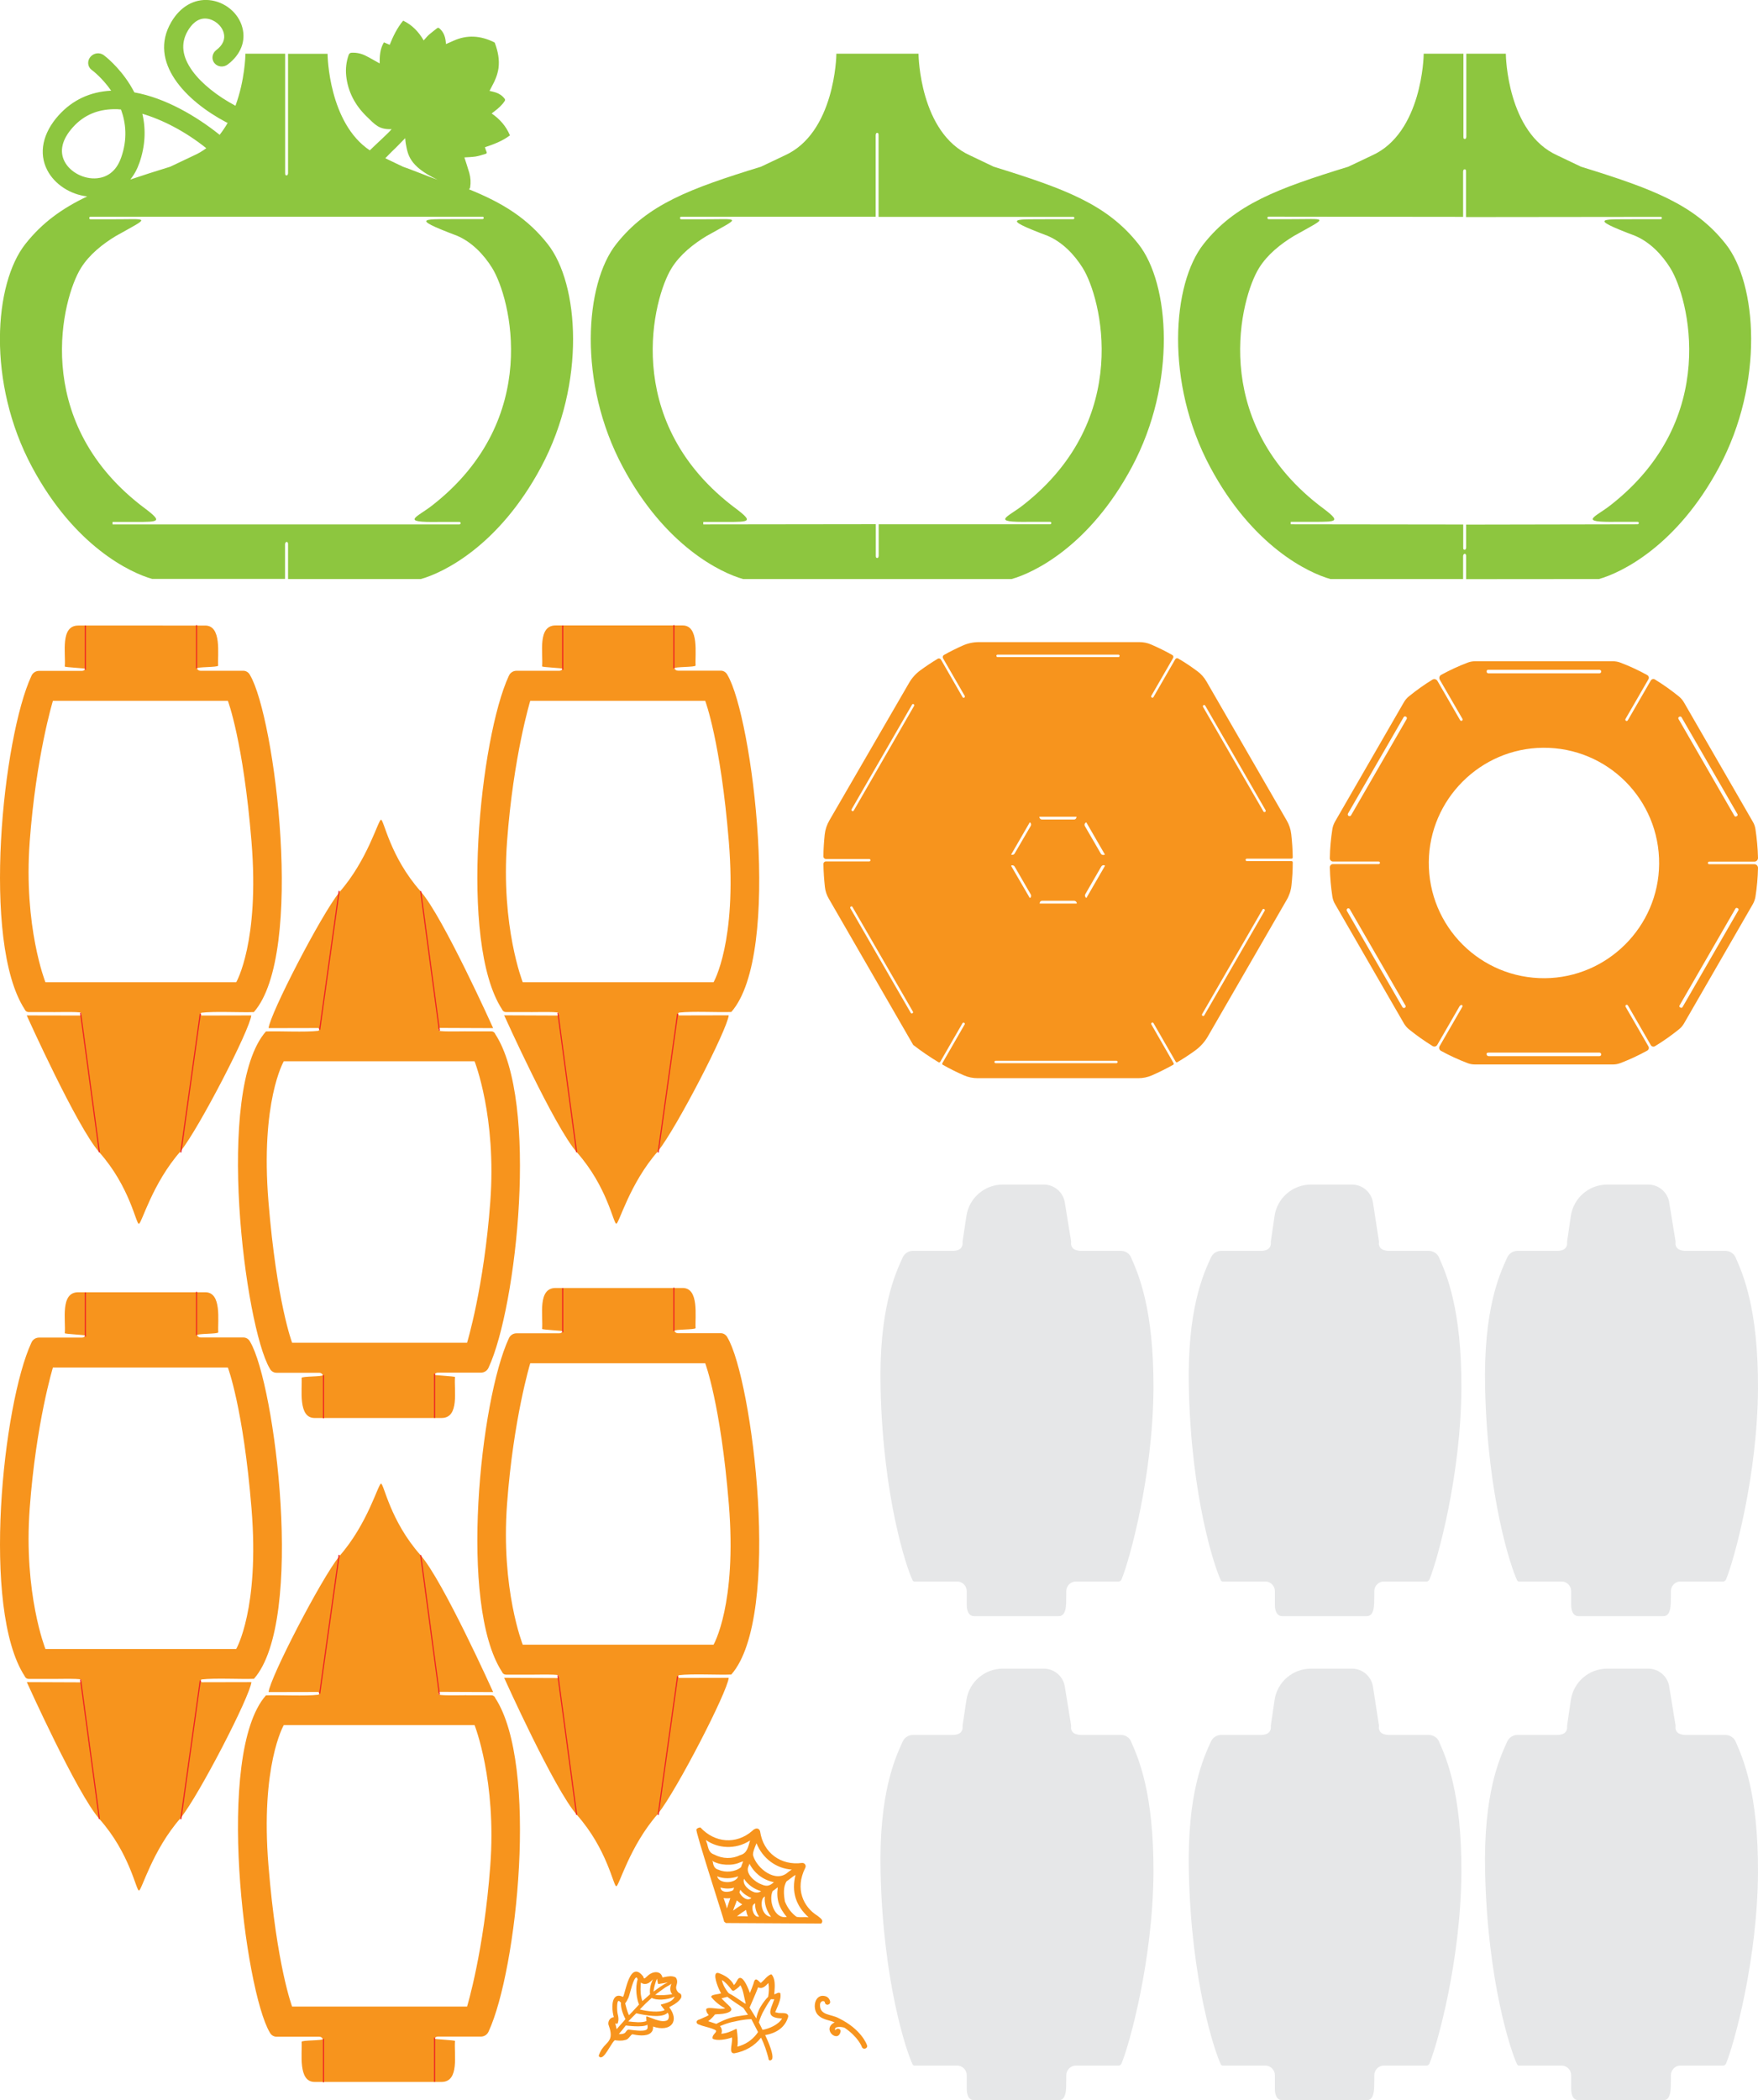 <?xml version="1.0" encoding="utf-8"?>
<!-- Generator: Adobe Illustrator 27.6.1, SVG Export Plug-In . SVG Version: 6.00 Build 0)  -->
<svg version="1.1" id="Paper_Pumpkin_Blank" xmlns="http://www.w3.org/2000/svg" xmlns:xlink="http://www.w3.org/1999/xlink"
	 x="0px" y="0px" viewBox="0 0 1644.8 1963.9" style="enable-background:new 0 0 1644.8 1963.9;" xml:space="preserve">
<style type="text/css">
	.st0{fill:#E6E7E8;}
	.st1{fill:#F7941D;}
	.st2{fill:none;stroke:#ED1C24;stroke-miterlimit:10;}
	.st3{fill:#8DC63F;}
</style>
<path id="DiffuserF_Cut" class="st0" d="M1567.5,1612.6c0.2,0.9,0.2,1.8,0.1,2.7c-0.2,2.5,1.2,4.9,3.5,6c1.7,0.8,4.3,1.2,5.5,1.2
	h37.7c4.1,0,7.9,2.4,9.6,6.2v0.1c6.9,15.6,21.2,48,20.9,122.4c-0.5,81.8-22.4,160.6-29.9,178.6c-0.5,1.1-1.5,1.9-2.6,1.9h-40.1
	c-4.9,0-8.9,4.1-8.9,9.1v3.9l-0.1,6.3c-0.2,13.1-5,13.1-7.5,13.1H1477c-6.1,0-7-6.7-7-10.8v-12.5c0-5-4-9.1-8.9-9.1h-40
	c-0.7,0-1.3-0.4-1.7-1.2c-5.7-11.8-27.6-76.9-29.9-179.4c-1.7-73.7,13.4-106.5,20.6-122.3c0-0.1,0.1-0.2,0.1-0.2
	c1.7-3.7,5.4-6.1,9.5-6.1h37.5c1.1,0,3.4-0.2,5.2-1c2.5-1.1,4-3.6,3.8-6.3c-0.1-0.7,0-1.5,0.1-2.2l3.4-23.2
	c2.5-16.8,16.9-29.3,34-29.3h38.4c10.2,0,18.7,7.7,19.8,17.8c0,0.2,0,0.4,0.1,0.6L1567.5,1612.6z"/>
<path id="DiffuserE_Cut" class="st0" d="M1290,1612.6c0.2,0.9,0.2,1.8,0.1,2.7c-0.2,2.5,1.2,4.9,3.5,6c1.7,0.8,4.3,1.2,5.5,1.2h37.7
	c4.1,0,7.9,2.4,9.6,6.2v0.1c6.9,15.6,21.2,48,20.9,122.4c-0.5,81.8-22.4,160.6-29.9,178.6c-0.5,1.1-1.5,1.9-2.6,1.9h-40.1
	c-4.9,0-8.9,4.1-8.9,9.1v3.9l-0.1,6.3c-0.2,13.1-5,13.1-7.5,13.1h-78.4c-6.1,0-7-6.7-7-10.8v-12.5c0-5-4-9.1-8.9-9.1h-40
	c-0.7,0-1.3-0.4-1.7-1.2c-5.7-11.8-27.6-76.9-29.9-179.4c-1.7-73.7,13.4-106.5,20.6-122.3c0-0.1,0.1-0.2,0.1-0.2
	c1.7-3.7,5.4-6.1,9.5-6.1h37.5c1.1,0,3.4-0.2,5.2-1c2.5-1.1,4-3.6,3.8-6.3c-0.1-0.7,0-1.5,0.1-2.2l3.4-23.2
	c2.5-16.8,16.9-29.3,34-29.3h38.4c10.2,0,18.7,7.7,19.8,17.8c0,0.2,0,0.4,0.1,0.6L1290,1612.6z"/>
<path id="DiffuserD_Cut" class="st0" d="M1002,1612.6c0.2,0.9,0.2,1.8,0.1,2.7c-0.2,2.5,1.2,4.9,3.5,6c1.7,0.8,4.3,1.2,5.5,1.2h37.7
	c4.1,0,7.9,2.4,9.5,6.2v0.1c6.9,15.6,21.2,48,20.9,122.4c-0.5,81.8-22.4,160.6-29.9,178.6c-0.5,1.1-1.5,1.9-2.6,1.9h-40.1
	c-4.9,0-9,4.1-9,9.1v3.9l-0.1,6.3c-0.2,13.1-5,13.1-7.5,13.1h-78.5c-6.1,0-7-6.7-7-10.8v-12.5c0-5-4-9.1-9-9.1h-40
	c-0.7,0-1.3-0.4-1.7-1.2c-5.7-11.8-27.6-76.9-29.9-179.4c-1.7-73.7,13.4-106.5,20.6-122.3c0-0.1,0.1-0.2,0.1-0.2
	c1.7-3.7,5.4-6.1,9.5-6.1h37.5c1.1,0,3.4-0.2,5.2-1c2.5-1.1,4-3.6,3.8-6.3c-0.1-0.7,0-1.5,0.1-2.2l3.5-23.2
	c2.5-16.8,17-29.3,34-29.3h38.4c10.2,0,18.7,7.7,19.8,17.8c0,0.2,0,0.4,0.1,0.6L1002,1612.6z"/>
<path id="DiffuserC_Cut" class="st0" d="M1567.5,1159.9c0.2,0.9,0.2,1.8,0.1,2.7c-0.2,2.5,1.2,4.9,3.5,6c1.7,0.8,4.3,1.2,5.5,1.2
	h37.7c4.1,0,7.9,2.4,9.6,6.2v0.1c6.9,15.6,21.2,48,20.9,122.4c-0.5,81.8-22.4,160.6-29.9,178.6c-0.5,1.1-1.5,1.9-2.6,1.9h-40.1
	c-4.9,0-8.9,4.1-8.9,9.1v3.9l-0.1,6.3c-0.2,13.1-5,13.1-7.5,13.1H1477c-6.1,0-7-6.7-7-10.8v-12.5c0-5-4-9.1-8.9-9.1h-40
	c-0.7,0-1.3-0.4-1.7-1.2c-5.7-11.8-27.6-76.9-29.9-179.4c-1.7-73.7,13.4-106.5,20.6-122.3c0-0.1,0.1-0.2,0.1-0.2
	c1.7-3.7,5.4-6.1,9.5-6.1h37.5c1.1,0,3.4-0.2,5.2-1c2.5-1.1,4-3.6,3.8-6.3c-0.1-0.7,0-1.5,0.1-2.2l3.4-23.2
	c2.5-16.8,16.9-29.3,34-29.3h38.4c10.2,0,18.7,7.7,19.8,17.8c0,0.2,0,0.4,0.1,0.6L1567.5,1159.9z"/>
<path id="DiffuserB_Cut" class="st0" d="M1290,1159.9c0.2,0.9,0.2,1.8,0.1,2.7c-0.2,2.5,1.2,4.9,3.5,6c1.7,0.8,4.3,1.2,5.5,1.2h37.7
	c4.1,0,7.9,2.4,9.6,6.2v0.1c6.9,15.6,21.2,48,20.9,122.4c-0.5,81.8-22.4,160.6-29.9,178.6c-0.5,1.1-1.5,1.9-2.6,1.9h-40.1
	c-4.9,0-8.9,4.1-8.9,9.1v3.9l-0.1,6.3c-0.2,13.1-5,13.1-7.5,13.1h-78.4c-6.1,0-7-6.7-7-10.8v-12.5c0-5-4-9.1-8.9-9.1h-40
	c-0.7,0-1.3-0.4-1.7-1.2c-5.7-11.8-27.6-76.9-29.9-179.4c-1.7-73.7,13.4-106.5,20.6-122.3c0-0.1,0.1-0.2,0.1-0.2
	c1.7-3.7,5.4-6.1,9.5-6.1h37.5c1.1,0,3.4-0.2,5.2-1c2.5-1.1,4-3.6,3.8-6.3c-0.1-0.7,0-1.5,0.1-2.2l3.4-23.2
	c2.5-16.8,16.9-29.3,34-29.3h38.4c10.2,0,18.7,7.7,19.8,17.8c0,0.2,0,0.4,0.1,0.6L1290,1159.9z"/>
<path id="DiffuserA_Cut" class="st0" d="M1002,1159.9c0.2,0.9,0.2,1.8,0.1,2.7c-0.2,2.5,1.2,4.9,3.5,6c1.7,0.8,4.3,1.2,5.5,1.2h37.7
	c4.1,0,7.9,2.4,9.5,6.2v0.1c6.9,15.6,21.2,48,20.9,122.4c-0.5,81.8-22.4,160.6-29.9,178.6c-0.5,1.1-1.5,1.9-2.6,1.9h-40.1
	c-4.9,0-9,4.1-9,9.1v3.9l-0.1,6.3c-0.2,13.1-5,13.1-7.5,13.1h-78.5c-6.1,0-7-6.7-7-10.8v-12.5c0-5-4-9.1-9-9.1h-40
	c-0.7,0-1.3-0.4-1.7-1.2c-5.7-11.8-27.6-76.9-29.9-179.4c-1.7-73.7,13.4-106.5,20.6-122.3c0-0.1,0.1-0.2,0.1-0.2
	c1.7-3.7,5.4-6.1,9.5-6.1h37.5c1.1,0,3.4-0.2,5.2-1c2.5-1.1,4-3.6,3.8-6.3c-0.1-0.7,0-1.5,0.1-2.2l3.5-23.2
	c2.5-16.8,17-29.3,34-29.3h38.4c10.2,0,18.7,7.7,19.8,17.8c0,0.2,0,0.4,0.1,0.6L1002,1159.9z"/>
<path id="BottomBase_Cut" class="st1" d="M1642.4,838.7c1.4-8.8,2.2-17.8,2.4-27c0-1.9-1.5-3.5-3.4-3.5h-42.3
	c-0.7,0-1.2-0.5-1.2-1.2l0,0c0-0.7,0.6-1.2,1.2-1.2h42.3c1.9,0,3.4-1.5,3.4-3.5c-0.2-9.2-1.1-18.2-2.4-27c-0.4-2.4-1.2-4.8-2.5-6.9
	L1575.6,657c-1.2-2.1-2.8-4-4.7-5.6c-7.2-5.8-14.7-11.2-22.6-16c-1.3-0.8-3-0.3-3.8,1l-21.5,37.2c-0.3,0.6-1.1,0.8-1.7,0.5
	s-0.8-1.1-0.5-1.7l21.5-37.2c0.8-1.3,0.3-3-1-3.8c-8.1-4.5-16.5-8.4-25.2-11.7c-2.3-0.9-4.8-1.3-7.2-1.3h-128.6
	c-2.5,0-4.9,0.4-7.2,1.3c-8.5,3.2-16.8,7.1-24.7,11.4c-1.7,0.9-2.2,3-1.3,4.6l21.2,36.6c0.3,0.6,0.1,1.4-0.5,1.7s-1.3,0.1-1.7-0.5
	l-21.2-36.7c-0.9-1.6-3.1-2.2-4.7-1.2c-7.7,4.7-15.1,10-22.1,15.7c-1.9,1.5-3.5,3.5-4.7,5.6l-64.3,111.4c-1.2,2.1-2.1,4.5-2.5,6.9
	c-1.4,9-2.3,18.1-2.4,27.5c0,1.6,1.3,3,2.9,3h42.8c0.7,0,1.2,0.6,1.2,1.2c0,0.7-0.6,1.2-1.2,1.2h-42.8c-1.6,0-2.9,1.3-2.9,3
	c0.2,9.3,1,18.5,2.4,27.5c0.4,2.4,1.2,4.8,2.5,6.9l64.3,111.4c1.2,2.1,2.8,4,4.7,5.6c7.1,5.7,14.5,11,22.3,15.8
	c1.5,0.9,3.4,0.4,4.3-1.1l20.9-36.2c0.4-0.7,1.3-1.2,2.1-1.2l0,0c0.6,0.3,0.8,1.1,0.5,1.7l-21.3,36.9c-0.9,1.5-0.3,3.4,1.2,4.3
	c8,4.4,16.3,8.2,24.9,11.5c2.3,0.9,4.8,1.3,7.2,1.3h128.6c2.5,0,4.9-0.4,7.2-1.3c8.7-3.3,17.1-7.2,25.2-11.7
	c1.4-0.8,1.9-2.5,1.1-3.9l-21.4-37.1c-0.3-0.6-0.1-1.4,0.5-1.7s1.3-0.1,1.7,0.5l21.4,37.1c0.8,1.4,2.6,1.8,3.9,1
	c7.9-4.8,15.4-10.1,22.6-15.9c1.9-1.5,3.5-3.5,4.7-5.6l64.3-111.4C1641.1,843.5,1642,841.1,1642.4,838.7z M1390.9,627.7
	c0-0.7,0.6-1.3,1.3-1.3h104.2c0.7,0,1.4,0.4,1.6,1.1c0.4,1.1-0.5,2.2-1.5,2.2h-104c-0.9,0-1.6-0.7-1.6-1.6V627.7L1390.9,627.7z
	 M1313.9,942.6c-0.7,0.2-1.4-0.2-1.8-0.8l-51.9-89.9c-0.3-0.6-0.3-1.4,0.1-1.9c0.8-0.9,2.1-0.7,2.6,0.3l52,90
	C1315.6,941.1,1315.1,942.3,1313.9,942.6z M1316.1,672.4l-52,90c-0.3,0.6-1.1,1-1.8,0.8c-1.2-0.2-1.6-1.5-1.1-2.4l52-90
	c0.3-0.6,1.1-1,1.8-0.8C1316.1,670.3,1316.6,671.5,1316.1,672.4z M1496.5,987.7h-103.7c-1.1,0-2-0.9-2-2l0,0c0-0.6,0.3-1.3,1.9-1.3
	h0.3h103.4c0.7,0,1.4,0.4,1.6,1.1C1498.4,986.7,1497.6,987.7,1496.5,987.7z M1445.5,914.8c-60.3,0.5-109.2-48.4-108.7-108.7
	c0.5-58.5,48.3-106.3,106.8-106.8c60.3-0.5,109.2,48.4,108.7,108.7C1551.8,866.5,1504,914.3,1445.5,914.8z M1570.9,670.5l0.3-0.2
	c0.7-0.4,1.7-0.2,2.1,0.5l52.3,90.6c0.3,0.6,0.1,1.3-0.4,1.7l-0.7,0.4c-0.6,0.3-1.3,0.1-1.7-0.4l-52.3-90.6
	C1570,671.8,1570.2,670.9,1570.9,670.5z M1571.9,942.1c-0.7-0.4-0.9-1.2-0.5-1.8l52.3-90.6c0.3-0.6,1.1-0.8,1.7-0.5l0.6,0.3
	c0.6,0.3,0.8,1.1,0.5,1.7l-52.3,90.6c-0.4,0.7-1.2,0.9-1.8,0.5L1571.9,942.1z"/>
<path id="TopBase_Cut" class="st1" d="M1208.3,828c0.8-7.2,1.2-14.3,1.2-21.5c0-0.7-0.5-1.2-1.2-1.2h-41.7c-0.7,0-1.2-0.5-1.2-1.2
	c0-0.6,0.5-1.1,1.2-1.1h41.7c0.7,0,1.2-0.5,1.2-1.2c-0.1-7.3-0.6-14.5-1.4-21.7c-0.5-4.6-2-9-4.3-12.9l-75-129.9
	c-2.2-3.8-5.1-7.1-8.7-9.7c-5.7-4.2-11.6-8.2-17.8-11.8c-0.9-0.6-2.2-0.2-2.7,0.7l-20.4,35.4c-0.3,0.6-1,0.8-1.6,0.4
	c-0.6-0.3-0.8-1-0.4-1.6l20.4-35.4c0.5-0.9,0.2-2.2-0.7-2.7c-6.6-3.7-13.2-7-20-9.9c-3.4-1.5-7.2-2.2-10.9-2.2H915.9
	c-5.3,0-10.5,1.1-15.3,3.3c-5.9,2.6-11.7,5.5-17.4,8.7c-1.1,0.6-1.5,2-0.9,3.1l20.3,35.2c0.3,0.5,0.1,1.2-0.4,1.6
	c-0.6,0.3-1.3,0.2-1.6-0.4l-20.2-35.1c-0.6-1.1-2-1.5-3.1-0.8c-5.5,3.3-10.9,6.9-16.1,10.7c-4.4,3.2-8,7.2-10.7,11.9L776,767.2
	c-2.4,4.1-3.9,8.6-4.4,13.3c-0.7,6.8-1.2,13.6-1.2,20.5c0,1.3,1,2.3,2.3,2.3h40.5c0.7,0,1.2,0.5,1.2,1.2c0,0.6-0.5,1.1-1.2,1.1
	h-40.5c-1.3,0-2.3,1.1-2.3,2.3c0.1,7.3,0.6,14.5,1.4,21.7c0.4,3.7,1.6,7.3,3.5,10.6l79.1,137c7.5,5.8,15.4,11.2,23.7,16.2
	c0.6,0.3,1.3,0.1,1.6-0.4l20.8-36.1c0.3-0.6,1-0.8,1.6-0.4s0.8,1,0.4,1.6l-20.8,36.1c-0.3,0.6-0.1,1.3,0.4,1.6
	c6.4,3.6,13,6.9,19.6,9.8c4.1,1.8,8.5,2.7,13,2.7H1065c4.4,0,8.7-0.9,12.7-2.6c6.8-3,13.4-6.3,19.9-9.9c0.6-0.3,0.8-1,0.4-1.6
	l-20.8-36.2c-0.3-0.5-0.1-1.2,0.4-1.6c0.6-0.3,1.3-0.2,1.6,0.4l20.8,36.1c0.3,0.6,1.1,0.8,1.6,0.4c5.8-3.4,11.4-7.1,16.9-11.1
	c4.5-3.3,8.3-7.5,11.2-12.3l74-128.1C1206.2,837.6,1207.8,832.9,1208.3,828z M853.7,947.6c-0.6,0.3-1.3,0.2-1.6-0.4l-56.5-97.8
	c-0.3-0.5-0.1-1.2,0.4-1.6c0.6-0.3,1.3-0.2,1.6,0.4l56.5,97.8C854.5,946.6,854.3,947.2,853.7,947.6z M855.2,660.2L798.8,758
	c-0.3,0.6-1,0.8-1.6,0.4s-0.8-1-0.4-1.6l56.5-97.8c0.3-0.6,1-0.8,1.6-0.4C855.4,659,855.6,659.7,855.2,660.2z M1044.5,994.3H931.6
	c-0.7,0-1.2-0.5-1.2-1.2c0-0.6,0.5-1.1,1.2-1.1h112.9c0.7,0,1.2,0.5,1.2,1.2C1045.6,993.8,1045.1,994.3,1044.5,994.3z M949.3,798.2
	c-0.5,0.8-1.4,1.3-2.3,1.2c-0.6-0.1-0.7,0-0.8-0.1l0,0c-0.1-0.1-0.1-0.3,0-0.4l17.1-29.6c0.1-0.2,0.3-0.2,0.4-0.2c0,0,0,0,0.1,0.1
	c0.9,0.8,1.2,2,0.6,3.1L949.3,798.2z M964.4,836.5c0.6,1.1,0.4,2.6-0.7,3.2l0,0l0,0c-0.1,0.1-0.3,0-0.4-0.2l-17.2-29.6
	c-0.1-0.2-0.1-0.4,0.1-0.4c0.1-0.1,0.3-0.1,0.4-0.2c1-0.3,2.2,0.2,2.7,1.1L964.4,836.5z M1004.9,766.4h-30c-1.2,0-2.2-0.9-2.4-2
	c0-0.2-0.1-0.3-0.1-0.3c0-0.1,0.2-0.3,0.3-0.3h34.2c0.2,0,0.4,0.1,0.3,0.3c0,0.1,0,0.2-0.2,0.6
	C1006.9,765.6,1006,766.4,1004.9,766.4z M1033.6,799.3c-0.1,0-0.2,0-0.9,0.2c-1,0.2-2.1-0.2-2.7-1.1l-15-25.9
	c-0.6-1.1-0.3-2.5,0.8-3.2c0.2-0.1,0.2-0.2,0.3-0.2c0.1-0.1,0.3,0,0.4,0.2l17.1,29.6C1033.8,799.1,1033.8,799.3,1033.6,799.3z
	 M1033.7,809.9l-17.1,29.6c-0.1,0.2-0.3,0.2-0.4,0.2c-0.1,0-0.1-0.1-0.4-0.5c-0.8-0.8-0.9-2-0.4-2.9l15-26c0.6-1,1.9-1.5,3-1
	c0.2,0.1,0.2,0.1,0.3,0.1C1033.8,809.6,1033.8,809.8,1033.7,809.9z M1046.4,614.5h-113c-0.7,0-1.2-0.5-1.2-1.2
	c0-0.6,0.5-1.1,1.2-1.1h112.9c0.7,0,1.2,0.5,1.2,1.2C1047.5,614,1047,614.5,1046.4,614.5z M1126,659.5c0.6-0.3,1.3-0.2,1.6,0.4
	l56.5,97.8c0.3,0.5,0.1,1.2-0.4,1.6c-0.6,0.3-1.3,0.2-1.6-0.4l-56.5-97.8C1125.3,660.5,1125.4,659.8,1126,659.5z M1124.7,948.4
	l56.5-97.8c0.3-0.6,1-0.8,1.6-0.4c0.6,0.3,0.8,1,0.4,1.6l-56.5,97.8c-0.3,0.6-1,0.8-1.6,0.4C1124.6,949.7,1124.4,949,1124.7,948.4z
	 M975,842.4h30c1.2,0,2.2,0.9,2.4,2c0,0.2,0.1,0.3,0.1,0.3c0,0.1-0.2,0.3-0.3,0.3H973c-0.2,0-0.4-0.1-0.3-0.3c0-0.1,0-0.2,0.2-0.6
	C972.9,843.2,973.9,842.4,975,842.4z"/>
<path id="Embellishment_Cut" class="st1" d="M811.2,1912.7c-0.2-0.6-5.1-14.9-26.5-25.3c-6.9-3.9-17.6-2.4-17.5-12.3
	c-0.1-2.4,1.7-4.2,3.6-3.6c0.6,0.2,0.9,0.7,0.9,1.1c0.2,1.4,1.4,2.4,2.8,2.2c4.4-1.1,1.4-6.8-1.7-7.8c-11.1-3.7-13.7,12.9-6.4,18.4
	c4.2,3.6,9.5,3.7,14.5,5.9c-12.7,6.3,3.5,20.1,5.6,8.3c0.1-2.7-4.1-3.3-4.9-0.8c-2-3.7,4.7-3.8,8.5-2.5c12.9,8.6,16.3,17.9,16.3,18
	C807.5,1917.3,812.3,1915.7,811.2,1912.7z"/>
<path id="LeafB_Cut" class="st1" d="M736.9,1884c-1.1-1.4-3.6-1.4-6.1-1.4c-1.5,0-2.9,0-3.7-0.4c0,0-0.1,0-0.1,0
	c-0.8-0.1-1.6-0.3-1.7-0.4c0-0.2,0.3-0.9,0.7-1.7c0.4-1,0.8-2,1.3-3.1c1.7-4,3.6-8.6,2.8-12.8c0-0.2-0.1-0.3-0.3-0.4
	c-1.2-0.6-2.3,0-3.4,0.5c-0.7,0.3-1.4,0.7-2,0.7c0-0.8,0.1-1.6,0.2-2.5c0.4-5.3,0.8-12-2.6-15.9c-0.1-0.2-0.4-0.2-0.6-0.2
	c-2.3,0.7-4.3,2.8-6.2,4.8c-1,1-1.9,2-2.9,2.8c-0.5,0.5-0.5,0.5-1.2-0.1c-1.9-2-3-2.9-4-2.7c-1,0.2-1.5,1.4-2.2,4.1
	c-0.9,2.6-2,5.4-3.3,8.5c-1.3-3.7-5.2-13.7-8.9-14.1c-1-0.1-1.9,0.5-2.6,1.7c-0.3,0.4-0.5,0.8-0.7,1.2c-0.8,1.3-1.5,2.6-2.7,3.8
	c-3.4-6.5-9.4-9.4-14.3-11.2c-1.6-0.5-2.4,0.1-2.7,0.7c-2,3.2,2.9,15.1,5,18.2c-1,0.4-2.5,0.7-4,0.9c-2.8,0.5-5.1,0.9-5.3,2.3
	c0,0.2,0,0.3,0.1,0.4c2.2,2.7,6.8,7.4,13,10.4c-2.4,0.9-6.2,0.5-9.6,0.1c-3.9-0.4-7-0.7-8.1,0.6c-0.1,0.1-0.1,0.2-0.1,0.4
	c0.1,2.7,1.3,3.9,2,4.7c0.2,0.2,0.4,0.4,0.4,0.5c-0.2,0.5-3,1.7-8.2,4l-0.3,0.1c-1.9,0.5-3,1.4-2.9,2.6c0,1.2,1.2,2.1,3.1,2.5
	c0.9,0.5,3,1.1,5.6,1.8c3.6,1,9,2.5,9.6,3.8c0.1,0.1,0,0.2,0,0.3c0,0,0,0.1,0,0.1c-0.2,0.9-0.9,1.6-1.6,2.4c-1,1.2-2.1,2.5-1.7,4.3
	c0,0.1,0.1,0.3,0.2,0.3c3.7,2.3,13.3,0.6,17.9-1.2c0.4,1.5,0,3.9-0.3,6.3c-0.5,3.4-1,6.6,0.4,7.9c0.5,0.5,1.3,0.7,2.3,0.6
	c10.2-1.9,18.8-6.9,24.8-14.6c3.2,6.2,5.2,12.8,6.8,18.6c0.1,0.2,0.1,0.4,0.1,0.7c0.1,0.6,0.2,1.3,0.7,1.7c0.2,0.2,0.5,0.3,0.9,0.3
	c0.2,0,0.4,0,0.6-0.1c0.1,0,1-0.7,1.1-0.8c1.5-2.3,0-9.4-6.3-22.8c11.9-2.1,18.9-8.2,21.5-17C737.6,1885.4,737.4,1884.6,736.9,1884z
	 M715.4,1878.9c0,0,2.5-4.7,5.8-9.3c0.8,0.1,2.2,0.1,3.2,0.1c-0.5,1.5-1.1,2.9-1.6,4.3c-1.7,4.4-3,7.8-1.4,10.3
	c1.3,2,4.5,3.1,10.3,3.4c-3.3,5.7-11.9,9.5-18.3,10.6c0,0-2-4.3-3.4-7C710.9,1888.2,712.5,1883.7,715.4,1878.9z M689.3,1897.9
	c0-0.2-0.1-0.3-0.3-0.4c-0.1,0-0.2-0.1-0.3-0.1c-0.1,0-0.2,0-0.2,0.1c-4.1,2-8.8,4.2-13.7,4.4c1.2-2.4,0.5-5.3-1.2-7.1
	c0.4-0.1,0.8-0.3,1.3-0.5c2.8-1.1,7.4-3,13.3-4c0.1,0,7.6-1.9,14.8-2l6.2,12l-1.1,1.7c-4.7,6.1-10.8,10.1-18.2,12
	C690.7,1909,690,1902.6,689.3,1897.9z M679.9,1873.7c-1.1-1-3.4-3.4-4.9-4.8c1.8-0.6,3.6-1,5.5-1.5c4.4,3.6,14.2,9.8,15,10.4
	l4.3,6.4c-2.4,0.2-5,0.7-11.5,1.7c-7.7,1.3-16.8,6-18.1,6.8l-1.3-0.4c-2.1-0.7-4.2-1.4-6.3-2.1c2.3-1.6,5.4-4.9,6.3-6.3
	c1.7-0.2,2.9-0.3,3.9-0.3c3.2-0.1,11-1.1,11.4-4.2C684.4,1877.7,682.2,1875.8,679.9,1873.7z M718.7,1867.4c-2.2,2.1-4.4,5-6.8,8.8
	c-2.7,4.4-3.8,8.8-4.3,11.4c-1.8-2.9-6.3-10.1-6.3-10.1s6.3-14.3,8-19c3.9,2,6.9-1.2,9.1-3.5c0.2-0.2,0.3-0.4,0.5-0.5
	C719.7,1859.1,719.4,1863.1,718.7,1867.4z M681.2,1863.4c-2.5-3.3-4.9-7.2-5.8-11.7c3.6,2,7.6,7.1,9.3,9.4c0.5,0.7,1.5,0.9,2.2,0.4
	c1.8-1.2,4.8-3.3,5.8-4.9c2.8,4.3,3.5,11.7,5,17.1c0.4,1.4-9.7-6.7-15.3-9.3C682,1864.2,681.6,1863.8,681.2,1863.4z"/>
<path id="LeafA_Cut" class="st1" d="M626.1,1877.1c0.6-0.4,1.4-0.7,2.2-1.2c3.5-1.8,7.1-4.4,8.8-7.3c0.8-1.4,0.5-3.8-1-4.4
	c-2.1-0.8-4.2-4-3.3-7c0.7-2.4,1.5-5.2-0.6-7.9c0-0.1-0.1-0.1-0.2-0.1c-3.2-1.7-6.7-1-10.2-0.3c-0.7,0.1-1.4,0.3-2,0.4
	c-0.7-3-2.5-4.2-3.9-4.6c-2.9-1-6.8,0.2-9.8,2.9c-0.4,0.3-0.8,0.7-1.1,1c-0.8,0.8-1.8,1.7-2.3,1.6c-0.1,0-0.5-0.3-0.8-1.6
	c0-0.1,0-0.1-0.1-0.2c-2.7-3.5-5.1-4.9-7.4-4.5c-4.9,1-7.6,10.6-9.6,17.7c-0.7,2.6-1.3,4.8-1.9,5.9c-3-1.5-5.4-1.5-7.1,0
	c-4,3.4-3.1,13.6-1.5,18.9c-1.4,0.2-2.7,0.8-3.6,1.8c-1.1,1.2-1.7,3-1.5,4.8c0,0,0,0.1,0,0.1c4.3,11.7,1.6,14.6-2.3,18.7
	c-2.4,2.5-5,5.3-6.7,10.7c0,0.1,0,0.3,0.1,0.4c0.4,0.6,0.9,1,1.5,1.1c0.1,0,0.3,0,0.4,0c2.4,0,5.2-4.5,8.1-9.2
	c1.8-2.9,3.5-5.6,4.8-6.8c2.7,0.3,6.4,0.8,9.6-0.2c2.2-0.2,3.5-1.9,4.7-3.3c0.7-0.9,1.4-1.7,2.2-2.1c3.9,0.9,13.1,2.5,17.3-1.3
	c1.6-1.4,2.3-3.4,2.1-5.9c7.8,2.7,14.7,1.8,17.8-2.4C631.7,1888.9,630.6,1883.1,626.1,1877.1z M628.2,1855c0,0.1,0,0.2-0.1,0.3
	l-0.2,0.5c-0.7,2.2-1.8,5.7,1,9.2c-5.4,0.7-10.6,1.3-15.9,0.5c1-0.7,2-1.5,3-2.2c1.7-1.3,3.4-2.5,4.8-3.5c1-0.8,2.2-1.5,3.3-2.1
	C625.7,1856.9,627.1,1856.1,628.2,1855z M614.7,1850.4l0.9,4.6c0.1,0.3,0.3,0.4,0.6,0.4l5-0.8c0.5-0.1,1-0.2,1.5-0.3
	c0.4-0.1,0.8-0.2,1.3-0.3c0.3-0.1,0.6-0.1,0.9-0.2c-4.8,2.3-9.5,5.8-13.4,8.7C611.5,1859.9,613.3,1853.2,614.7,1850.4z
	 M631.2,1867.1c-0.6,1.8-1.8,3.3-4.4,4.7c-2.6,1.4-8.3,2.8-8.3,2.8c-0.1,0.1-0.2,0.2-0.2,0.3c0,0.1,0,0.3,0.1,0.4l3.5,4.5
	c-4.9,2.5-16.2,1.3-23.3-0.6c3.5-3.7,6.4-6.6,11.2-10.8C613.5,1870.8,624.5,1870.6,631.2,1867.1z M602.9,1855.4
	c3.4,0.2,5.7-2.1,6.9-3.3c0.1-0.1,0.3-0.3,0.4-0.4c0.1-0.1,0.3-0.3,0.4-0.4l0.2-0.2c0,0,0.1-0.1,0.1-0.1c-2.3,4.8-3.3,9.5-2.7,14
	l-7.2,6.4c-1.7-5.1-1.9-9.6-1.6-14.7c0.1-0.8,0.1-1.7,0.2-2.6C601.1,1855.2,602.5,1855.3,602.9,1855.4z M588,1868.2
	c1.1-2.3,4.8-20.2,7.8-18.8c0.2,0.2,0.6,1.2,0.8,1.6c-2.6,8-0.8,18.8,1.3,23.6c-2.1,2.2-4.2,4.5-6.2,6.7c-1.3,1.4-1.9,1.9-3.2,3.3
	c-1.8-3.3-3.5-10.9-3.6-11.2C585,1873.4,586,1872.4,588,1868.2z M574.9,1891.8C574.9,1891.8,574.9,1891.8,574.9,1891.8L574.9,1891.8
	L574.9,1891.8z M577,1897.7c-0.6-1.8-0.5-2.7-1.4-5.5c0,0,1.3,0.8,2.1,0.2c0.6-0.5,1.5-3.9,0.4-8.1c-1.1-4-0.9-12,0.2-12.8
	c0.3-0.2,0.6-0.3,0.8-0.3c0.3,0.1,0.5,0.3,0.8,0.7c0.2,0.2,0.4,0.5,0.7,0.6l0.4,0.2c-0.5,5.1,2.3,12.2,4.2,15.5
	C583.6,1890.4,577.2,1897.1,577,1897.7z M605.3,1897.7C605.3,1897.7,605.2,1897.7,605.3,1897.7c-1.9,2.3-9.7,1.3-16.8,0.4
	c-2-0.3-2.7,2.2-3.9,3.1s-3.4,1.2-5.3,1c-0.1,0-0.2,0-0.3,0c0.4-0.3,6-7.2,6.5-8c0,0,15.7,2.2,20.2-0.7l0.2,1.5
	C605.9,1895.7,606.1,1896.9,605.3,1897.7z M625.1,1888.5c-0.7,1.2-2.8,1.8-5.6,1.6c-1.9-0.1-3.8-0.7-6.2-1.4l-8-3
	c-0.2-0.1-0.3,0-0.5,0.1c-0.1,0.1-0.2,0.3-0.2,0.5l0.2,3.8c-4.8,1.8-11.3,0.9-17,0.3c1.1-1.3,7.5-7.6,7.5-7.6
	c7.3,1.6,24.2,5.1,29.4-0.6C626.7,1885.4,625.5,1887.7,625.1,1888.5z"/>
<path id="Spiderweb_Cut" class="st1" d="M769.3,1796.4c-0.2-1.6-1.9-2.8-4.6-4.9c-12.9-8-21.2-24.9-11.3-44.7c1.2-2.2-0.5-4.8-3-4.6
	c-19.8,2.7-36.3-9.5-39.2-29.3c-0.4-2-1.6-2.6-2.4-2.8c-1.9-0.5-4,1-5.1,2.2c-14.8,12.8-34.9,11.3-48.4-3.3c-1.4,0.1-3,0.6-3.7,1.8
	c-1.7,0.3,26.3,85.7,25.9,86.3c0,0,1.7,1.3,1.7,1.3l89.2,0.5C768.9,1798,769.5,1797.3,769.3,1796.4z M737,1751.1
	c-11.4,10.1-29-3.8-32.4-15.9c-0.6-2.5,1.8-8.2,3.2-11.4c5.6,14.1,18.5,23.7,33,24.6C739.4,1749.2,738.2,1750.2,737,1751.1z
	 M700.5,1744.8c0.3-0.6,0.5-1.3,0.7-1.9c4.7,9.1,12.9,15.3,22.9,17.3c-4,3.3-6.3,4.4-11.6,2.1
	C706.7,1760.3,696.6,1752.2,700.5,1744.8z M691.9,1770c-0.1-0.7,0.4-1.8,0.8-2.7c2.7,3.9,6.9,6.2,10.3,7.7
	C699.3,1778.4,693.9,1774.1,691.9,1770z M706.1,1769.7c-4.8-1.4-11.9-6.9-10-12.7c3.4,5.4,9.3,9.7,16,11.6
	C710.4,1769.9,708.4,1770.2,706.1,1769.7z M690.7,1754.7c-2.4,7.2-18.2,7.3-19.7,0C676.9,1757.1,683.9,1757.1,690.7,1754.7z
	 M686.8,1765.3c-0.3,1.1-0.6,2.2-1.2,2.6c-3.4,1.7-10.9,2.6-11.5-2.7C678.4,1766.4,682.8,1766.5,686.8,1765.3z M687.9,1781.3
	c0.8-1.9,1.2-3.2,1.5-4.1c2.2,2,4,3.1,5.1,3.8c-2.7,1.7-4.5,2.8-8.6,5.8C686.4,1785.1,687.3,1782.8,687.9,1781.3z M690.5,1791.3
	c2.4-1.8,5-3.6,7.5-5.2c0.5,2.9,1.2,4.9,1.7,6.1c-2.4-0.2-6.9-0.2-10.1-0.2C689.8,1791.7,690.2,1791.5,690.5,1791.3z M704.4,1781.9
	c0.4-0.8,1.1-1.4,2.1-2c-0.2,4.5,1,8.5,3.7,12.5C705.5,1793.4,702.8,1785.3,704.4,1781.9z M692.8,1741.5c0.9-0.3,1.7-0.6,2.5-0.8
	c-0.5,1.7-1.5,3.6-1.9,5.4c-5.5,4.6-14.6,5.4-21,2.5c-3.9-0.9-5.1-3.9-5.5-7.7l-0.3,0.1c-0.1-0.3-0.2-0.5-0.3-0.8
	C673.1,1744.4,685,1745.3,692.8,1741.5z M701.8,1721.2c-1.9,5.8-2.5,11.9-9.3,13.7c-7.5,3.7-16.4,3.6-24.4-0.6
	c-4.9-1.6-5.4-5.9-6.6-10.5l-0.1,0c-0.3-1-0.7-2.1-1-3.1C671.3,1728.6,688,1730.1,701.8,1721.2z M683.3,1775.1
	c-1.2,3.2-2.1,6.5-3.2,9.7c-0.7-3.3-2-6.3-3.1-9.8C679.2,1775.4,681.3,1775.4,683.3,1775.1z M713.8,1775.2c0.5-0.7,1.1-1.3,1.8-1.7
	c-0.8,6.9,1.8,13.7,5.8,19.1C713.4,1791.9,710.8,1780.5,713.8,1775.2z M722.9,1768.5c1.6-0.9,3.2-2.5,4.8-3.5
	c-1.6,11.3,1.2,19.2,8.4,27.7C724.3,1794.9,718.9,1777,722.9,1768.5z M734.4,1778.3c-1.1-6.1-1.9-13.7,1.6-19c2-1.1,5.8-4.6,8.3-5.9
	c-4,15.6,0.3,29,12.2,39.6c-3.6-0.4-7.8,0.3-11.2-0.4C740.7,1789.4,736.7,1784.2,734.4,1778.3z"/>
<g id="PanelF">
	<path id="PanelF_Cut" class="st1" d="M469.7,1563.5c0.6,1.6,2,2.6,3.7,2.6h19.4c1.9,0.2,28.4-0.6,29.3,0.6c1.3,0.6,0.7,2.6-0.7,2.6
		l-49.7-0.2c0,0,47,104.4,67.9,128c28.6,32.2,34.3,66.9,37,66.9c2.6,0,12.4-37.6,39.1-67.9c17.5-22,64.8-113.7,66.1-127l-46,0.1
		c-1.4,0-1.9-2-0.6-2.6c12.6-1.5,36.4-0.1,49-0.6c48-54.5,19.6-276.2-3.6-315.2c-1.2-2.4-3.6-4-6.2-4h-40c-1.8,0-2.8-0.9-3.4-2.1
		c-0.7-1.7,19.7-1,19.8-2.7c-0.7-10.3,3.7-37.8-12.4-37.5H519.9c-17.3-0.1-11.6,26.5-12.7,38.3c0,0.8,19.8,1.6,19.4,2.2
		c-0.7,1.1-1.9,1.9-3.3,1.9h-40.1c-3.1,0-6,1.9-7.2,4.9C449.5,1308.8,428.8,1500.7,469.7,1563.5z M474.4,1406.5
		c5.9-79.8,21.7-131.6,21.7-131.6h163.7c0,0,14.4,37.7,22.1,131.6c7.7,93.9-14.3,131.6-14.3,131.6H489.1
		C489.1,1538.1,468.5,1486.3,474.4,1406.5z"/>
	<path id="PanelF_Score" class="st2" d="M630.5,1244.6v-40.4V1244.6z M526.5,1245.9v-41.3V1245.9z M522,1566.8l17.5,130.4
		 M634,1567.5l-18.2,129.8"/>
</g>
<g id="PanelE">
	<path id="PanelE_Cut" class="st1" d="M463.4,1588c-0.6-1.6-2-2.6-3.7-2.6h-19.4c-1.9-0.2-28.4,0.6-29.3-0.6
		c-1.3-0.6-0.7-2.6,0.7-2.6l49.7,0.2c0,0-47-104.4-67.9-128c-28.6-32.2-34.3-66.9-37-66.9c-2.6,0-12.4,37.6-39.1,67.9
		c-17.5,22-64.8,113.7-66.1,127l46-0.1c1.4,0,1.9,2,0.6,2.6c-12.6,1.5-36.4,0.1-49.1,0.6c-48,54.5-19.6,276.2,3.6,315.2
		c1.2,2.4,3.6,4,6.2,4h40c1.8,0,2.8,0.9,3.4,2.1c0.7,1.7-19.7,1-19.8,2.7c0.7,10.3-3.7,37.8,12.4,37.5H413
		c17.3,0.1,11.6-26.5,12.7-38.3c0-0.8-19.8-1.6-19.4-2.2c0.7-1.1,1.9-1.9,3.3-1.9H450c3.1,0,6-1.9,7.2-4.9
		C483.6,1842.7,504.3,1650.8,463.4,1588z M458.7,1744.9c-5.9,79.8-21.7,131.6-21.7,131.6H273.3c0,0-14.4-37.7-22.1-131.6
		c-7.7-93.9,14.3-131.6,14.3-131.6H444C444,1613.3,464.7,1665.2,458.7,1744.9z"/>
	<path id="PanelE_Score" class="st2" d="M302.7,1906.9v40.4V1906.9z M406.6,1905.6v41.3V1905.6z M411.1,1584.7l-17.5-130.4
		 M299.1,1583.9l18.2-129.8"/>
</g>
<g id="PanelD">
	<path id="PanelD_Cut" class="st1" d="M23.1,1567.5c0.6,1.6,2,2.6,3.7,2.6h19.4c1.9,0.2,28.4-0.6,29.3,0.6c1.3,0.6,0.7,2.6-0.7,2.6
		l-49.7-0.2c0,0,47,104.4,67.9,128c28.6,32.2,34.3,66.9,37,66.9c2.6,0,12.4-37.6,39.1-67.9c17.5-22,64.8-113.7,66.1-127l-46,0.1
		c-1.4,0-1.9-2-0.6-2.6c12.6-1.5,36.4-0.1,49-0.6c48-54.5,19.6-276.2-3.6-315.2c-1.2-2.4-3.6-4-6.2-4h-40c-1.8,0-2.8-0.9-3.4-2.1
		c-0.7-1.7,19.7-1,19.8-2.7c-0.7-10.3,3.7-37.8-12.4-37.5H73.3c-17.3-0.1-11.6,26.5-12.7,38.3c0,0.8,19.8,1.6,19.4,2.2
		c-0.7,1.1-1.9,1.9-3.3,1.9H36.5c-3.1,0-6,1.9-7.2,4.9C2.9,1312.7-17.8,1504.7,23.1,1567.5z M27.8,1410.5
		c5.9-79.8,21.7-131.6,21.7-131.6h163.7c0,0,14.4,37.7,22.1,131.6c7.7,93.9-14.3,131.6-14.3,131.6H42.5
		C42.5,1542.1,21.9,1490.3,27.8,1410.5z"/>
	<path id="PanelD_Score" class="st2" d="M183.9,1248.5v-40.4V1248.5z M79.9,1249.9v-41.3V1249.9z M75.4,1570.7L93,1701.1
		 M187.4,1571.5l-18.2,129.8"/>
</g>
<g id="PanelC">
	<path id="PanelC_Cut" class="st1" d="M469.7,943.9c0.6,1.6,2,2.6,3.7,2.6h19.4c1.9,0.2,28.4-0.6,29.3,0.6c1.3,0.6,0.7,2.6-0.7,2.6
		l-49.7-0.2c0,0,47,104.4,67.9,128c28.6,32.2,34.3,66.9,37,66.9c2.6,0,12.4-37.6,39.1-67.9c17.5-22,64.8-113.7,66.1-127l-46,0.1
		c-1.4,0-1.9-2-0.6-2.6c12.6-1.5,36.4-0.1,49-0.6c48-54.5,19.6-276.2-3.6-315.2c-1.2-2.4-3.6-4-6.2-4h-40c-1.8,0-2.8-0.9-3.4-2.1
		c-0.7-1.7,19.7-1,19.8-2.7c-0.7-10.3,3.7-37.8-12.4-37.5H519.9c-17.3-0.1-11.6,26.5-12.7,38.3c0,0.8,19.8,1.6,19.4,2.2
		c-0.7,1.1-1.9,1.9-3.3,1.9h-40.1c-3.1,0-6,1.9-7.2,4.9C449.5,689.2,428.8,881.1,469.7,943.9z M474.4,787
		c5.9-79.8,21.7-131.6,21.7-131.6h163.7c0,0,14.4,37.7,22.1,131.6c7.7,93.9-14.3,131.6-14.3,131.6H489.1
		C489.1,918.6,468.5,866.7,474.4,787z"/>
	<path id="PanelC_Score" class="st2" d="M630.5,625v-40.4V625z M526.5,626.3V585V626.3z M522,947.2l17.5,130.4 M634,948l-18.2,129.8
		"/>
</g>
<g id="PanelB">
	<path id="PanelB_Cut" class="st1" d="M463.4,967.1c-0.6-1.6-2-2.6-3.7-2.6h-19.4c-1.9-0.2-28.4,0.6-29.3-0.6
		c-1.3-0.6-0.7-2.6,0.7-2.6l49.7,0.2c0,0-47-104.4-67.9-128c-28.6-32.2-34.3-66.9-37-66.9c-2.6,0-12.4,37.6-39.1,67.9
		c-17.5,22-64.8,113.7-66.1,127l46-0.1c1.4,0,1.9,2,0.6,2.6c-12.6,1.5-36.4,0.1-49.1,0.6c-48,54.5-19.6,276.2,3.6,315.2
		c1.2,2.4,3.6,4,6.2,4h40c1.8,0,2.8,0.9,3.4,2.1c0.7,1.7-19.7,1-19.8,2.7c0.7,10.3-3.7,37.8,12.4,37.5H413
		c17.3,0.1,11.6-26.5,12.7-38.3c0-0.8-19.8-1.6-19.4-2.2c0.7-1.1,1.9-1.9,3.3-1.9H450c3.1,0,6-1.9,7.2-4.9
		C483.6,1221.8,504.3,1029.9,463.4,967.1z M458.7,1124.1c-5.9,79.8-21.7,131.6-21.7,131.6H273.3c0,0-14.4-37.7-22.1-131.6
		c-7.7-93.9,14.3-131.6,14.3-131.6H444C444,992.5,464.7,1044.3,458.7,1124.1z"/>
	<path id="PanelB_Score" class="st2" d="M302.7,1286v40.4V1286z M406.6,1284.7v41.3V1284.7z M411.1,963.8l-17.5-130.4 M299.1,963
		l18.2-129.8"/>
</g>
<g id="PanelA">
	<path id="PanelA_Cut" class="st1" d="M23.1,943.9c0.6,1.6,2,2.6,3.7,2.6h19.4c1.9,0.2,28.4-0.6,29.3,0.6c1.3,0.6,0.7,2.6-0.7,2.6
		L25,949.6c0,0,47,104.4,67.9,128c28.6,32.2,34.3,66.9,37,66.9c2.6,0,12.4-37.6,39.1-67.9c17.5-22,64.8-113.7,66.1-127l-46,0.1
		c-1.4,0-1.9-2-0.6-2.6c12.6-1.5,36.4-0.1,49-0.6c48-54.5,19.6-276.2-3.6-315.2c-1.2-2.4-3.6-4-6.2-4h-40c-1.8,0-2.8-0.9-3.4-2.1
		c-0.7-1.7,19.7-1,19.8-2.7c-0.7-10.3,3.7-37.8-12.4-37.5H73.3c-17.3-0.1-11.6,26.5-12.7,38.3c0,0.8,19.8,1.6,19.4,2.2
		c-0.7,1.1-1.9,1.9-3.3,1.9H36.5c-3.1,0-6,1.9-7.2,4.9C2.9,689.2-17.8,881.1,23.1,943.9z M27.8,787c5.9-79.8,21.7-131.6,21.7-131.6
		h163.7c0,0,14.4,37.7,22.1,131.6C243,880.9,221,918.6,221,918.6H42.5C42.5,918.6,21.9,866.7,27.8,787z"/>
	<path id="PanelA_Score" class="st2" d="M183.9,625v-40.4V625z M79.9,626.3V585V626.3z M75.4,947.2L93,1077.6 M187.4,948
		l-18.2,129.8"/>
</g>
<path id="FrameC_Cut" class="st3" d="M1496,541.5c20.3-5.7,72.6-30.3,112.4-104.6c42.4-79.1,35.5-171.7,6.2-208.7
	c-29.3-37.1-68.8-51.7-135.4-72.3l-22-10.5c-47.2-21.1-48.3-93.8-48.3-94.3v-0.9h-37v77.7c-0.2,1.3-0.4,2.2-1.7,2
	c-1.1-0.1-0.9-1-1-2V50.2H1332v0.9c0,0.5-1.2,73.4-48.6,94.4l-21.9,10.4c-66.6,20.5-106.1,35.2-135.4,72.3
	c-29.4,37-36.3,129.5,6.2,208.7c39.8,74.3,92.1,98.9,112.4,104.6h124.2V520c0.1-0.9,0.4-2,1.5-2.1c1.2,0,1.3,1.4,1.3,2.1v21.6
	L1496,541.5L1496,541.5z M1371.7,490.6v21.5c-0.2,1.3-0.4,2.2-1.7,2c-1.1-0.2-0.9-1-1-2v-21.6l-161.4-0.2V488h20.3
	c25.1,0,27.3,0.2,5.6-16c-102.5-80.4-72.8-193.8-55.5-221.4c7.8-12.6,20.3-22.5,32.7-30c33.4-18.7,31.3-15.5-4.4-15.6H1187
	c-0.7,0-1.2-0.5-1.2-1.2v-0.1c0-0.6,0.5-1.1,1.1-1.1l182,0.2v-42.4c0.2-1.3,0.4-2.2,1.7-2c1.1,0.1,0.9,1,1,2V203l182.3-0.2
	c0.6,0,1,0.5,1,1v0.1c0,0.6-0.5,1.1-1.1,1.1h-19.4c-34.1,0.4-51.7-2.3-4.4,15.6c13.8,5.9,24.9,17.5,32.7,30
	c17.3,27.6,47,141-55.3,221.4c-14.7,11.8-32.4,16.6,5.6,16h19.2c0.6,0,1.1,0.5,1.1,1.1l0,0c0,0.7-0.5,1.2-1.2,1.2L1371.7,490.6z"/>
<path id="FrameB_Cut" class="st3" d="M946.5,541.5c20.3-5.7,72.6-30.3,112.4-104.6c42.4-79.1,35.5-171.7,6.2-208.7
	c-29.3-37.1-68.8-51.7-135.4-72.3l-22-10.5c-47.2-21.1-48.3-93.8-48.3-94.3v-0.9h-76.9v0.9c0,0.5-1.2,73.4-48.6,94.4L712,155.9
	c-66.6,20.5-106.1,35.2-135.4,72.3c-29.4,37-36.3,129.5,6.2,208.7c39.8,74.3,92.1,98.9,112.4,104.6H946.5z M819.3,202.7v-76.4
	c0.2-1.3,0.4-2.2,1.7-2c1,0.2,0.9,1,1,2v76.5h182.2c0.6,0,1,0.5,1,1v0.1c0,0.6-0.5,1.1-1.1,1.1h-19.4c-34.1,0.4-51.7-2.3-4.4,15.6
	c13.8,5.9,24.9,17.5,32.7,30c17.3,27.6,47,141-55.3,221.4c-14.7,11.8-32.4,16.6,5.6,16h19.2c0.6,0,1.1,0.5,1.1,1.1l0,0
	c0,0.7-0.5,1.2-1.2,1.2H822.1v29.5c-0.2,1.3-0.4,2.2-1.7,2c-1-0.2-0.9-1-1-2v-29.6L658,490.4v-2.3h20.3c25.1,0,27.3,0.2,5.6-16
	c-102.5-80.4-72.8-193.8-55.5-221.4c7.8-12.6,20.3-22.5,32.7-30c33.5-18.7,31.3-15.5-4.4-15.6h-19.3c-0.7,0-1.2-0.5-1.2-1.2v-0.1
	c0-0.6,0.5-1.1,1.1-1.1H819.3z"/>
<path id="FrameA_Cut" class="st3" d="M512.4,228.2c-18.8-23.9-41.9-38.4-73.7-51.2c0.7-0.4,1-0.9,1.2-1.9c0.7-4.5,0.4-8.9-0.8-13.3
	c-1.4-4.9-3.1-9.8-4.6-14.6c3.3-0.2,6.9-0.3,10.4-0.8c3.2-0.5,6.3-1.6,9.4-2.5c1.1-0.3,1.4-1,0.8-2.2s-0.9-2.6-1.4-4
	c8.4-2.8,16.4-5.8,23.4-11.1c-3.6-8.6-9.4-15.2-17.1-20.5c1-0.8,1.8-1.4,2.6-2c3.6-2.7,7-5.7,9.5-9.5c0.6-0.9,0.6-1.5,0-2.3
	c-2.1-2.8-4.9-4.7-8.2-5.8c-1.8-0.6-3.7-1-5.9-1.5c0.9-1.6,1.6-3.1,2.4-4.6c2.9-5.2,5.1-10.6,6-16.6c1.1-8.2-0.6-16-3.4-23.6
	c-0.1-0.3-0.5-0.7-0.9-0.8c-12.5-6.1-25.1-7.1-38-1.2c-2.2,1-4.4,2-6.8,3c-0.2-1.3-0.3-2.3-0.4-3.3c-0.6-4.4-2.2-8.2-5.6-11.2
	c-0.8-0.8-1.6-1-2.5-0.2c-2.5,2-5.1,3.9-7.5,6c-1.7,1.5-3.1,3.4-4.9,5.3c-4.7-8.1-10.8-14.5-19.2-18.5c-5.6,6.8-9.3,14.4-12.6,22.6
	c-1.8-0.8-3.6-1.5-5.4-2.3c-3.8,6.3-4,13.1-4,19.7c-4.4-2.4-8.7-5-13.1-7.2c-4-2-8.4-3-13-2.8c-1.5,0.1-2.3,0.6-2.9,2.1
	c-2.2,6.3-3,12.9-2.3,19.5c1.6,14.8,8.2,27.3,18.8,37.7c8.4,8.2,11.9,12.6,23.7,12.2c-3.5,4.2-12.2,11.8-20.4,19.8
	c-38.5-25.6-39.5-88.9-39.5-89.4v-0.9h-37V162c-0.2,1.3-0.4,2.2-1.7,2c-1-0.1-0.9-1-1-2V50.2h-37.2v0.9c0,0.3-0.4,23.7-9.3,47.8
	c-17-9-31.7-20.8-40.1-32.3c-9.9-13.6-11.4-25.9-4.5-37.8c3.3-5.6,9-12.2,17.5-11.4c7.3,0.7,14.2,6.4,16.1,13.3
	c1.6,5.9-0.7,11.4-6.9,16.1c-4,3-4.8,8.5-1.8,12.2s8.6,4.3,12.6,1.2c12.1-9.2,17-21.9,13.5-34.6c-3.6-13.6-16.4-24.1-31-25.5
	c-14.2-1.3-27.1,6.2-35.5,20.6c-21.9,37.5,13.9,73.8,51.2,93.5c0.5,0.3,1.1,0.5,1.6,0.7c-2.2,3.9-4.7,7.6-7.5,11.2
	c-21.7-17.4-50.7-34.5-79.8-39.7c-1.3-2.5-2.7-5-4.2-7.4c-10.7-17.1-23.8-27-24.4-27.4c-3.9-2.9-9.5-2.1-12.6,1.7s-2.6,9.2,1.3,12.1
	c0.9,0.6,10,7.6,18.2,19.4c-19.7,1-36.2,8.7-49.2,23.1c-14.9,16.6-18.8,35.3-10.6,51.2c6.9,13.4,21.7,22.8,37.4,24.6
	c-23.8,11.3-42.2,24.7-57.8,44.4c-29.4,37-36.3,129.5,6.2,208.7c39.8,74.3,92.1,98.9,112.4,104.6h124.3v-32.5c0.1-0.9,0.4-2,1.5-2.1
	c1.2,0,1.3,1.4,1.3,2.1v32.6h124.3c20.3-5.7,72.6-30.3,112.4-104.6C548.6,357.8,541.7,265.2,512.4,228.2z M367.3,119.7
	C367.3,119.7,367.2,119.8,367.3,119.7C367.2,119.7,367.3,119.7,367.3,119.7z M367.3,141.1c4.1-3.8,7.8-7.9,11.8-11.9
	c0.2,1.6,0.2,3.2,0.5,4.8c2,10.4,2.8,21.3,29.8,34.1c-4.8-1.5-27.3-10.6-32.4-12.2l-16.5-7.9C363.4,145,365.8,142.5,367.3,141.1z
	 M60.4,151c-5-9.7-2.3-20.8,7.8-32c5.2-5.8,11.2-10.1,17.9-12.9c6-2.5,12.6-3.8,20-4c2.2-0.1,4.6,0,7.1,0.3
	c4.6,12.5,6.2,27.7,0.2,44.8c-5.1,14.8-15.1,18.8-22.6,19.5C78.7,167.9,65.6,161.1,60.4,151z M130.5,152.1
	c5.3-15.3,6.2-30.7,2.7-45.7c18.6,5.5,40.1,16.4,59.8,32.2c-3.6,2.7-7.5,5-11.8,6.9l-21.9,10.4c-13.6,4.2-25.9,8.1-37.4,12
	C125.5,163.5,128.4,158.2,130.5,152.1z M405.1,472.1c-14.7,11.8-32.4,16.6,5.6,16h19.2c0.6,0,1.1,0.5,1.1,1.1c0,0.7-0.5,1.2-1.2,1.2
	H105.3v-2.3h20.3c25.1,0,27.3,0.2,5.6-16C28.7,391.7,58.4,278.3,75.7,250.7c7.8-12.6,20.3-22.5,32.7-30
	c33.4-18.7,31.3-15.5-4.4-15.6H84.7c-0.7,0-1.2-0.5-1.2-1.2v-0.1c0-0.6,0.5-1.1,1.1-1.1h367c0.6,0,1,0.5,1,1v0.1
	c0,0.6-0.5,1.1-1.1,1.1h-19.4c-34.1,0.4-51.7-2.3-4.4,15.6c13.8,5.9,24.9,17.5,32.7,30C477.7,278.3,507.4,391.7,405.1,472.1z"/>
</svg>
